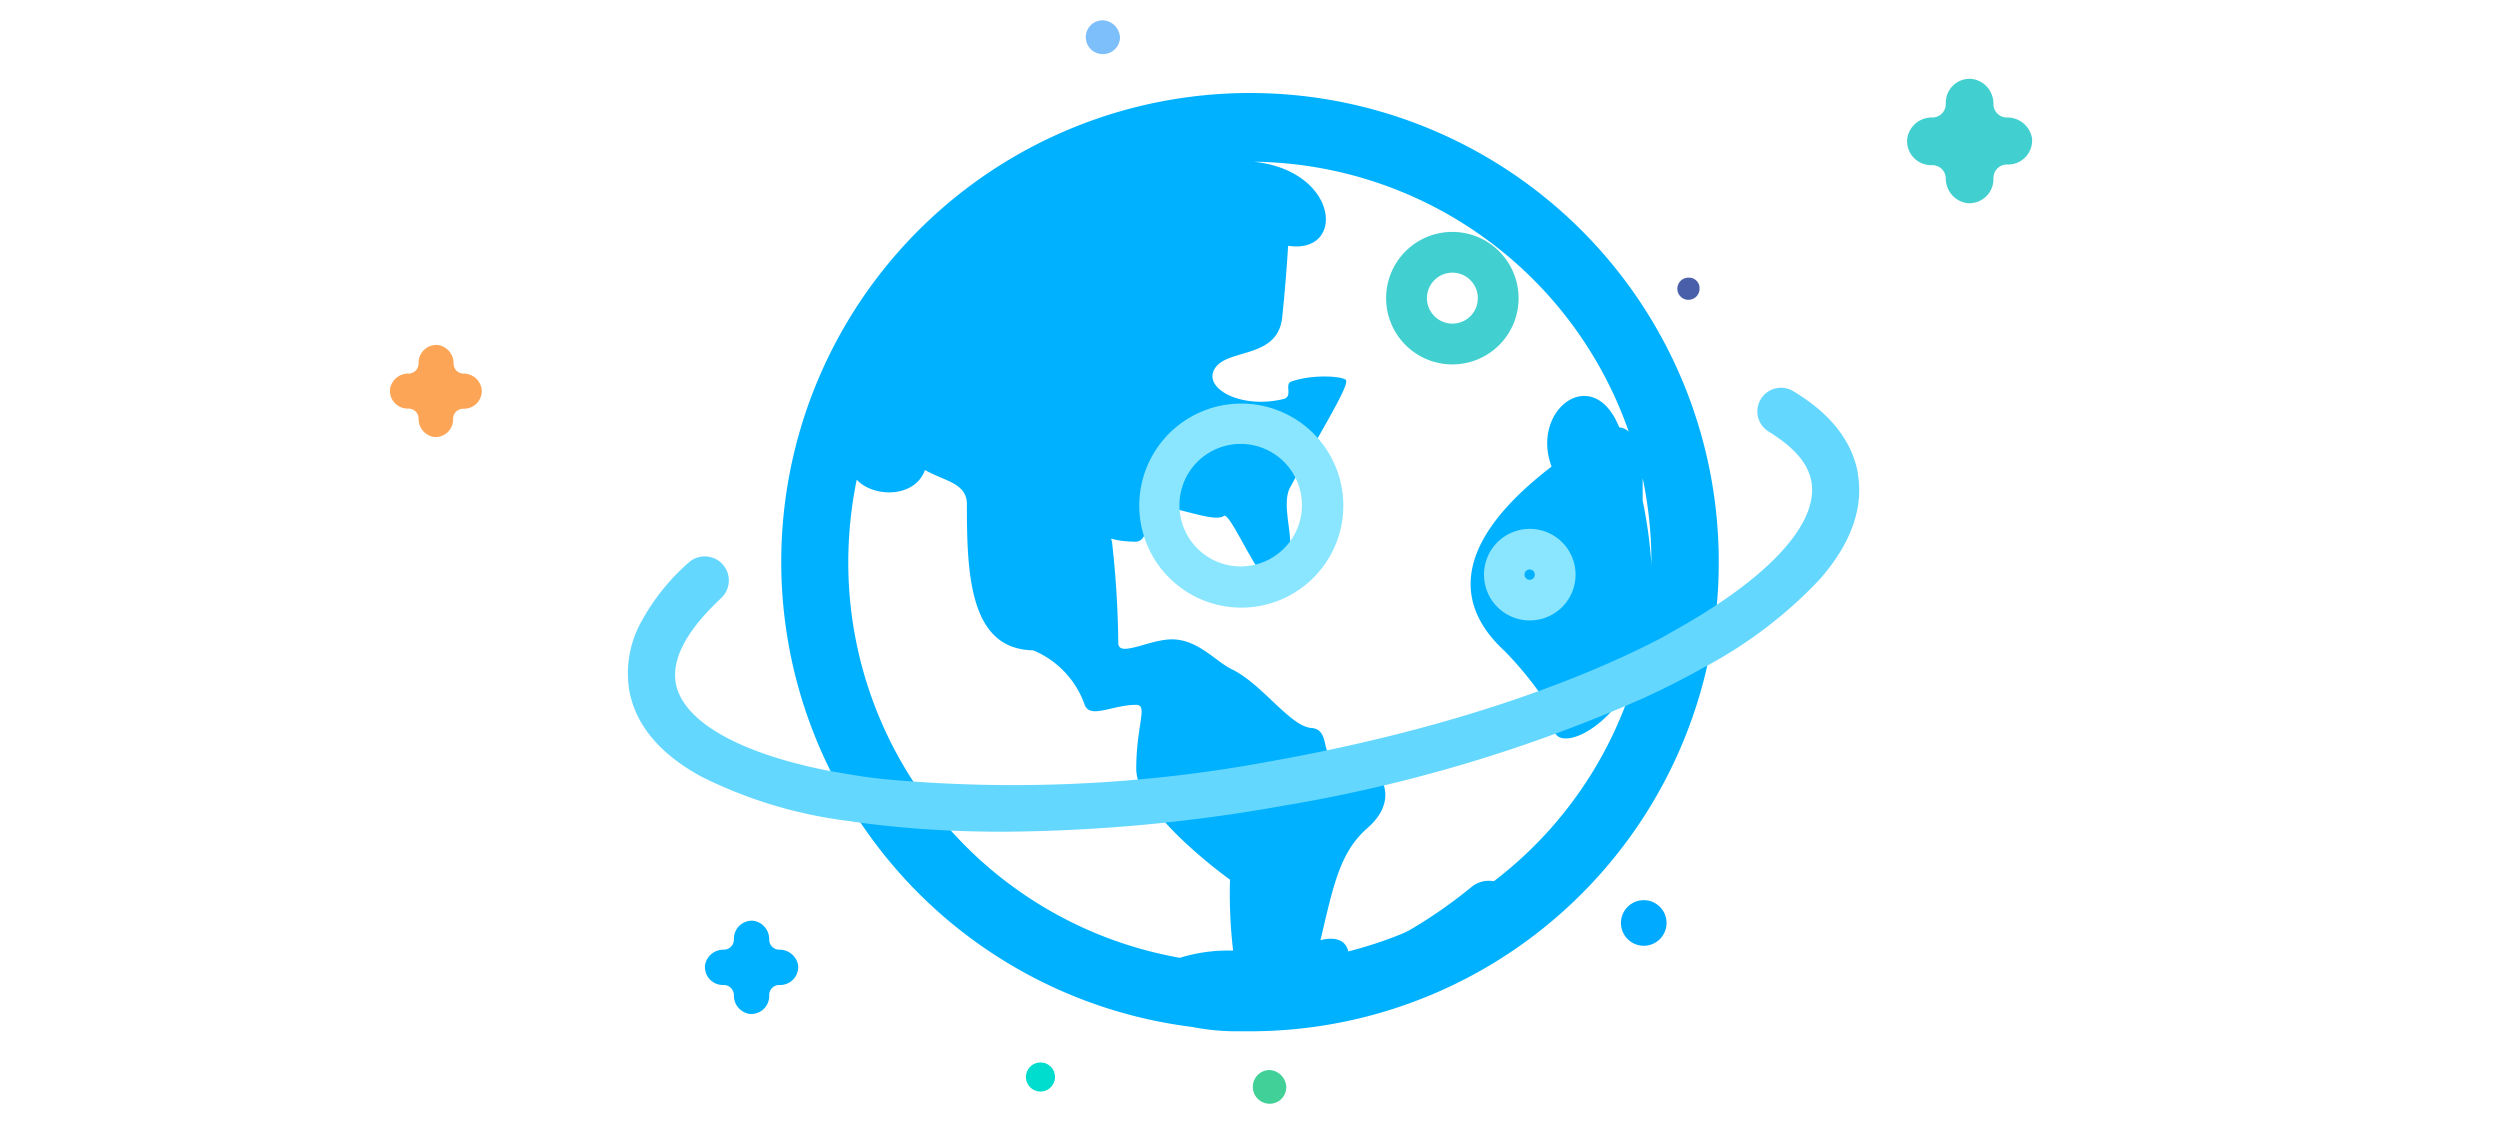 <svg id="图层_1" data-name="图层 1" xmlns="http://www.w3.org/2000/svg" viewBox="0 0 160 72"><defs><style>.cls-1{fill:#00b1ff;}.cls-2{fill:#495fa9;}.cls-3{fill:#0af;}.cls-4{fill:#00dccd;}.cls-5{fill:#41d098;}.cls-6{fill:#7dbffb;}.cls-7{fill:#fda557;}.cls-8{fill:#41d0cf;}.cls-9{fill:#64d7ff;}.cls-10{fill:#8ae6ff;}</style></defs><title>画板 5 副本 25</title><path class="cls-1" d="M96.63,57a1.75,1.75,0,0,0-2.47-.22,30.56,30.56,0,0,1-4.86,3.26,1.77,1.77,0,0,0,1.63,3.14,30.49,30.49,0,0,0,5.48-3.67A1.76,1.76,0,0,0,96.63,57s0,0,0,0Z"/><path class="cls-2" d="M99.37,33.36a.73.73,0,0,0-.75.71.73.73,0,0,0,.7.75.73.73,0,0,0,.75-.71A.66.66,0,0,0,99.37,33.36Z"/><circle class="cls-3" cx="105.2" cy="59.07" r="1.46"/><path class="cls-4" d="M66.64,68a.93.93,0,1,0,.88.93.93.93,0,0,0-.84-.93Z"/><path class="cls-5" d="M81.26,68.48a1.08,1.08,0,0,0,0,2.16,1.06,1.06,0,0,0,1.06-1.1A1.14,1.14,0,0,0,81.26,68.48Z"/><path class="cls-2" d="M108.07,17.77a.71.71,0,1,0,.7.71.67.67,0,0,0-.7-.71Z"/><path class="cls-6" d="M70.57,3.46A1.08,1.08,0,0,0,71.68,2.4a1.15,1.15,0,0,0-1.11-1.1,1.08,1.08,0,1,0,0,2.16Z"/><path class="cls-7" d="M29.67,23.91a.64.64,0,0,1-.64-.65,1.18,1.18,0,0,0-1-1.18,1.14,1.14,0,0,0-1.24,1.12v.06a.65.65,0,0,1-.64.65,1.17,1.17,0,0,0-1.19,1,1.14,1.14,0,0,0,1.13,1.24h.06a.64.64,0,0,1,.64.64,1.17,1.17,0,0,0,1,1.18A1.13,1.13,0,0,0,29,26.86V26.8a.64.64,0,0,1,.64-.64h.06a1.14,1.14,0,0,0,1.13-1.24A1.17,1.17,0,0,0,29.67,23.91Z"/><path class="cls-8" d="M128.44,7.52a.86.86,0,0,1-.86-.87,1.59,1.59,0,0,0-1.38-1.6,1.53,1.53,0,0,0-1.67,1.52v.08a.86.86,0,0,1-.87.87,1.58,1.58,0,0,0-1.6,1.37,1.54,1.54,0,0,0,1.52,1.68h.08a.86.86,0,0,1,.87.87A1.59,1.59,0,0,0,125.9,13a1.54,1.54,0,0,0,1.68-1.52v-.08a.86.86,0,0,1,.86-.87h.09a1.54,1.54,0,0,0,1.52-1.68A1.6,1.6,0,0,0,128.44,7.52Z"/><path class="cls-1" d="M49.88,60.78a.64.64,0,0,1-.65-.65,1.19,1.19,0,0,0-1-1.2,1.15,1.15,0,0,0-1.26,1.14v.06a.65.65,0,0,1-.65.65,1.19,1.19,0,0,0-1.2,1,1.15,1.15,0,0,0,1.14,1.26h.06a.65.65,0,0,1,.65.65,1.18,1.18,0,0,0,1,1.2,1.15,1.15,0,0,0,1.26-1.14v-.06a.64.64,0,0,1,.65-.65h.06a1.15,1.15,0,0,0,1.14-1.26A1.2,1.2,0,0,0,49.88,60.78Z"/><path class="cls-1" d="M110,36A30,30,0,1,0,76.27,65.72a14.64,14.64,0,0,0,3.06.28c.34,0,.67,0,1,0A30,30,0,0,0,110,36Zm-4.29.42a29.79,29.79,0,0,0-.58-4.38c0-.51,0-1,0-1.44a26,26,0,0,1,.56,5.4ZM54.29,36a26.39,26.39,0,0,1,.54-5.3c1.11,1.18,3.73,1.16,4.37-.62,1.14.68,2.68.81,2.68,2.17,0,4.49.16,9.3,4.24,9.37a5.87,5.87,0,0,1,3.3,3.49c.36.92,1.76,0,3.3,0,.77,0,0,1.3,0,4.1s6,7.09,6,7.09a31.13,31.13,0,0,0,.2,4.54,10.41,10.41,0,0,0-3.41.46A25.69,25.69,0,0,1,54.29,36Zm32,24.9c-.13-.65-.72-1-1.78-.73.85-3.61,1.26-5.64,3-7.17,2.57-2.23.31-4.7-1.64-4.41-1.54.23-.57-1.9-1.94-2s-3.17-2.85-5.14-3.78c-1-.5-2.08-1.83-3.69-1.89-1.44-.06-3.53,1.21-3.53.23a62.62,62.62,0,0,0-.38-6.28c-.05-.72-.47-.24,1.46-.2,1.06,0,.54-2.11,1.58-2.2s3.47,1,4.09.55,4.25,9.62,4.25,1.65c0-.94-.49-2.59,0-3.48,1.93-3.54,3.75-6.43,3.58-6.85-.09-.24-2-.43-3.49.07-.51.17.16,1-.57,1.14-2.75.64-5.17-.74-4.32-2s4-.58,4.29-3.23c.16-1.52.3-3.29.38-4.59,3.7.57,3.29-4.8-2.2-5.38a25.73,25.73,0,0,1,24,17.28,1,1,0,0,0-.61-.28c-1.66-4.15-5.7-1.15-4.33,2.51-7.33,5.63-5.45,9.56-3,11.81a22.69,22.69,0,0,1,3.26,4.24c-.86,2.5,3.15,1.5,5.13-2.74A25.71,25.71,0,0,1,86.33,60.88Z"/><path class="cls-9" d="M118.91,30.31c-.37-2.08-1.76-3.85-4.15-5.28a1.51,1.51,0,0,0-1.55,2.6c1.6,1,2.51,2,2.72,3.2.4,2.28-1.86,5.14-6.24,8-1,.66-2.14,1.31-3.37,2-6,3.13-14.5,6-24.72,7.84a89.82,89.82,0,0,1-25.08,1.19c-.63-.07-1.24-.15-1.84-.25s-1.35-.22-2-.35c-5.53-1.14-9-3.15-9.43-5.54-.34-2,1.38-4,2.88-5.42A1.52,1.52,0,1,0,44.08,36,13.78,13.78,0,0,0,41,39.87a6.77,6.77,0,0,0-.73,4.29c.39,2.22,1.94,4.08,4.61,5.54a29,29,0,0,0,9.33,2.83l.55.08c1.33.19,2.72.33,4.18.44,1.69.12,3.44.18,5.26.18a104.44,104.44,0,0,0,17.91-1.66,96,96,0,0,0,23.07-6.89c1.22-.56,2.39-1.15,3.48-1.75l.28-.16a28.37,28.37,0,0,0,7.52-5.69c2-2.28,2.82-4.56,2.44-6.77Z"/><path class="cls-10" d="M82,26.35a6.53,6.53,0,1,0,3.45,8.57A6.53,6.53,0,0,0,82,26.35Zm1,7.54A3.92,3.92,0,1,1,81,28.75,3.92,3.92,0,0,1,83,33.89Z"/><path class="cls-8" d="M94.61,15.18a4.24,4.24,0,1,0,2.24,5.57A4.25,4.25,0,0,0,94.61,15.18Zm-.16,4.55a1.63,1.63,0,1,1-.86-2.15A1.64,1.64,0,0,1,94.45,19.73Z"/><path class="cls-10" d="M99.05,34.08a2.93,2.93,0,1,0,1.55,3.85A2.93,2.93,0,0,0,99.05,34.08Zm-1.28,3a.33.33,0,1,1,.43-.17A.33.33,0,0,1,97.77,37.08Z"/></svg>